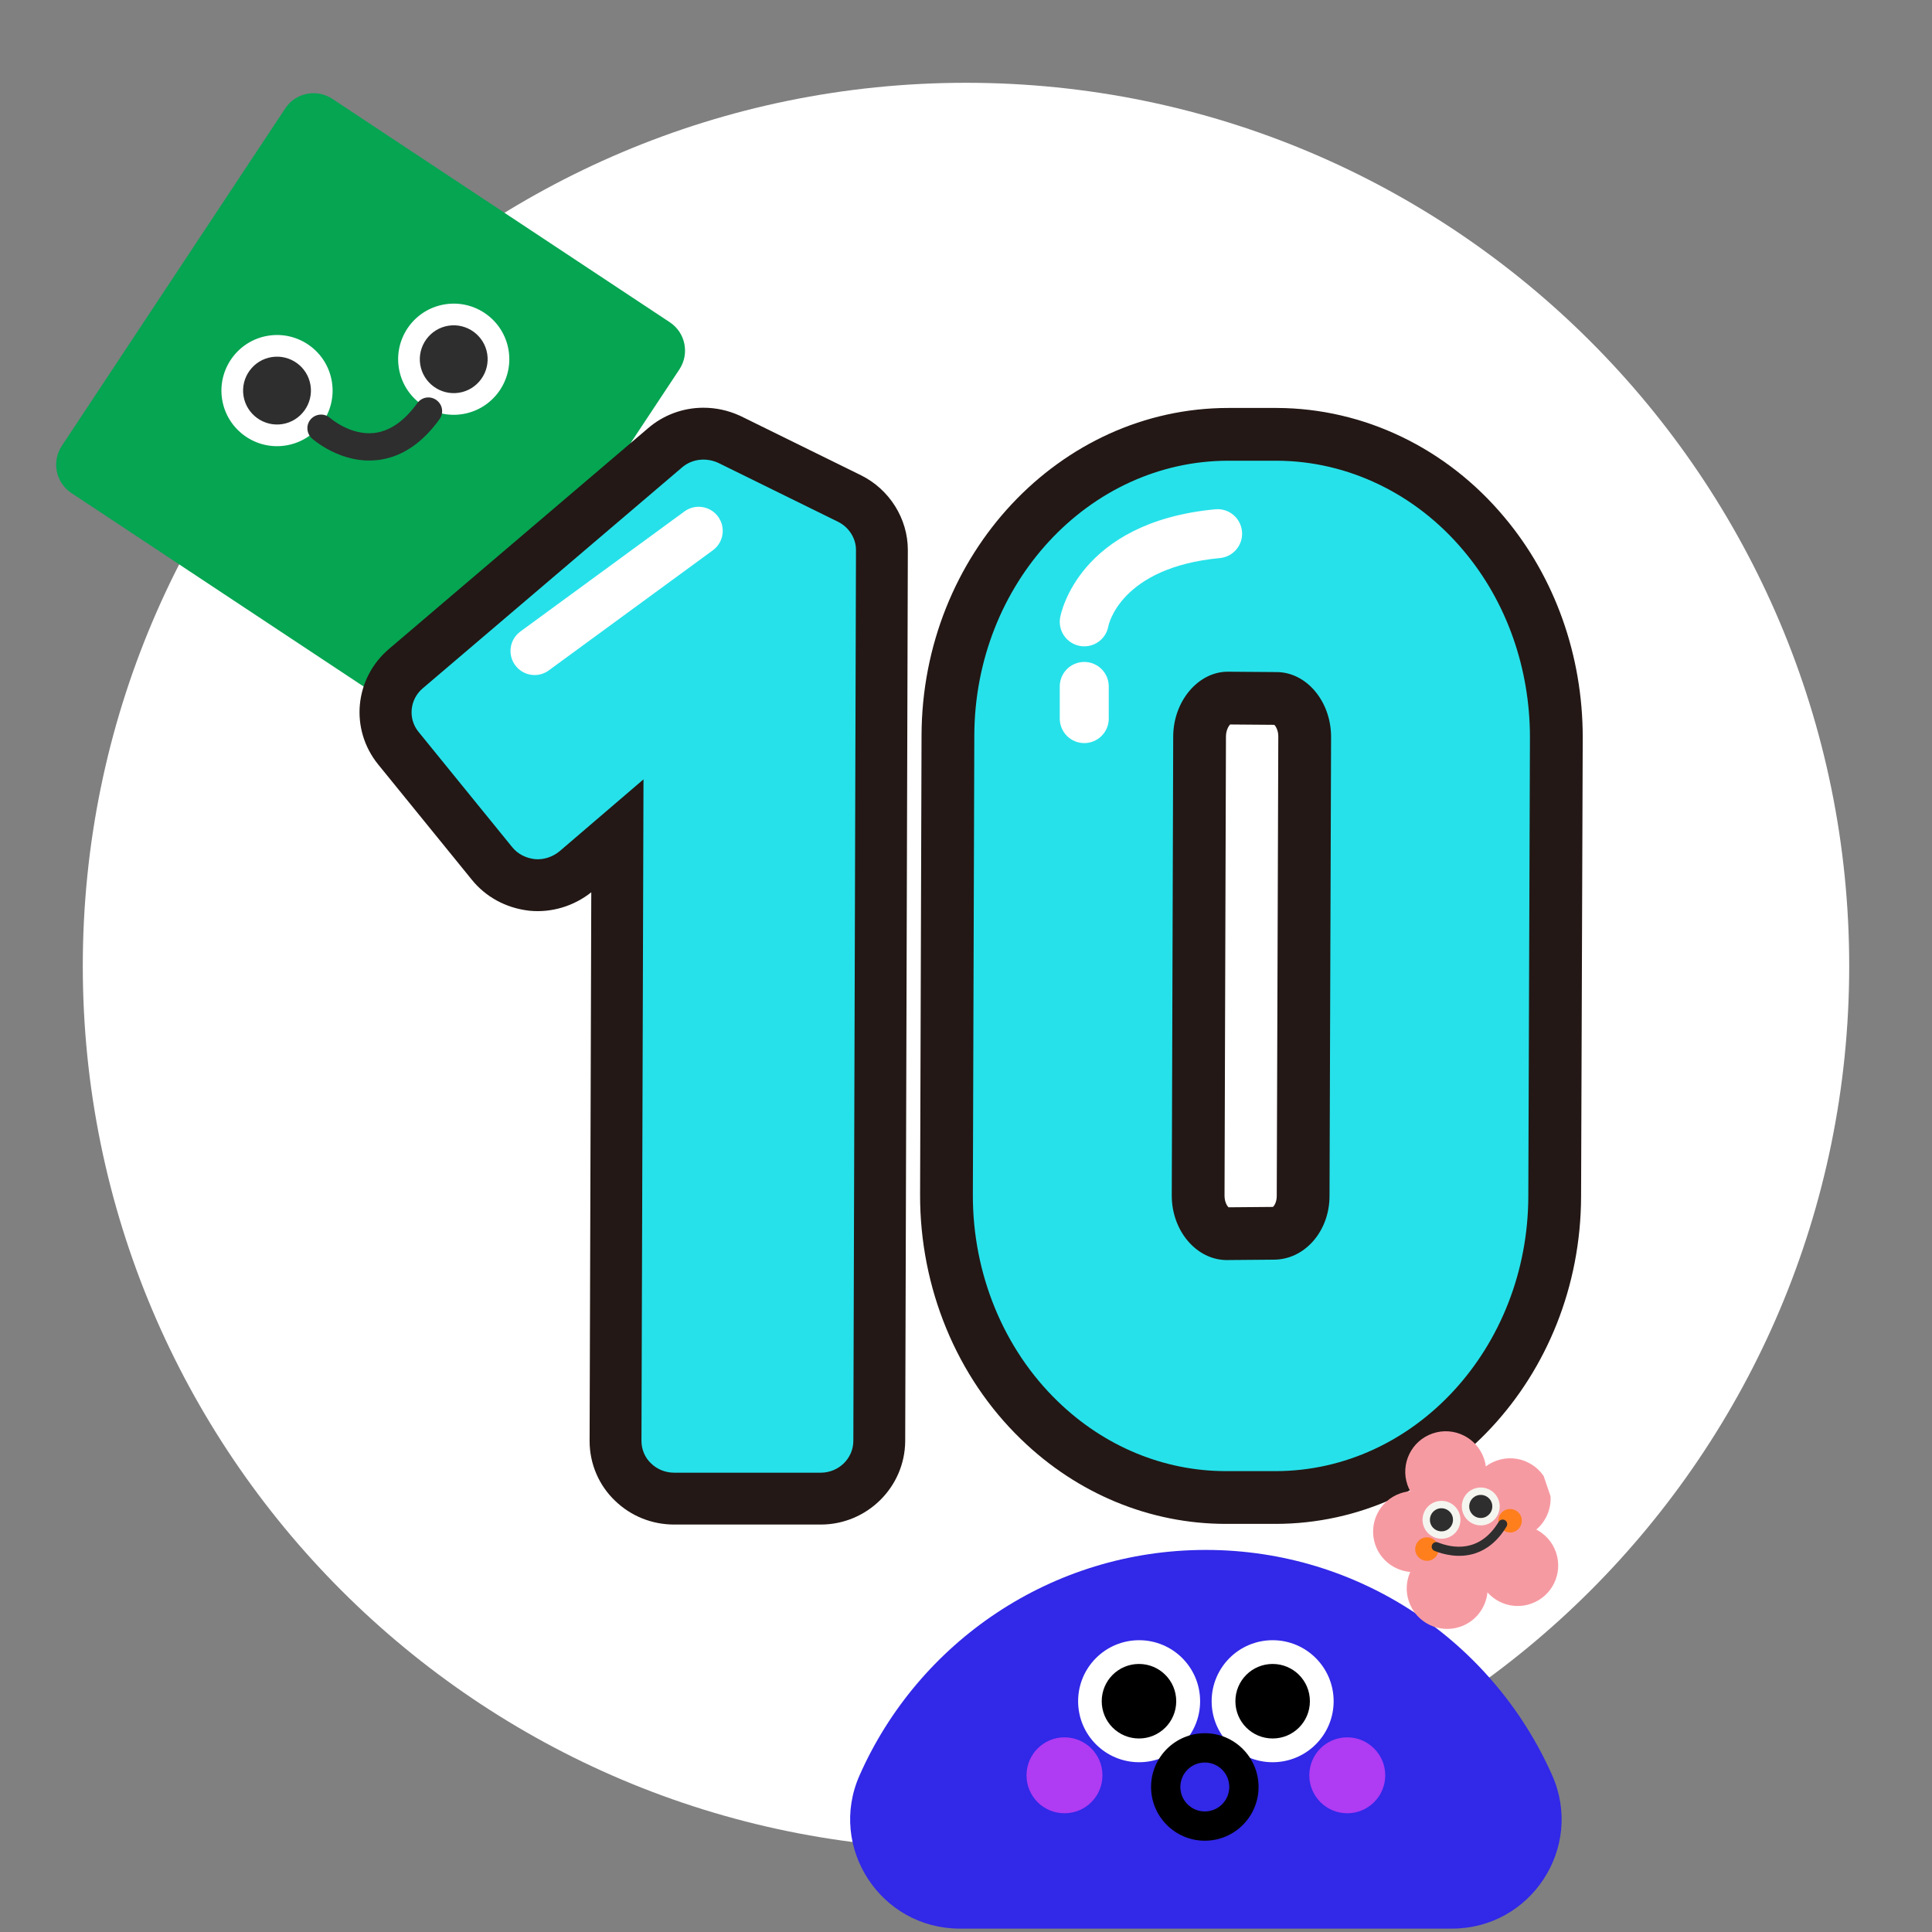 <svg xmlns="http://www.w3.org/2000/svg" xmlns:xlink="http://www.w3.org/1999/xlink" width="500" zoomAndPan="magnify" viewBox="0 0 375 375" height="500" preserveAspectRatio="xMidYMid meet" version="1.0"><rect x="0" y="0" width="375" height="375" fill="#808080" stroke="none"/><defs><clipPath id="a83ef508b1"><path d="M 16.07 16.07 L 358.93 16.07 L 358.93 358.93 L 16.07 358.93 Z M 16.07 16.07 " clip-rule="nonzero"/></clipPath><clipPath id="0aa0fb4253"><path d="M 187.5 16.07 C 92.82 16.07 16.07 92.82 16.07 187.5 C 16.07 282.18 92.82 358.93 187.5 358.93 C 282.18 358.93 358.93 282.18 358.93 187.5 C 358.93 92.82 282.18 16.07 187.5 16.07 Z M 187.5 16.07 " clip-rule="nonzero"/></clipPath><clipPath id="344643d6c1"><path d="M 10 18 L 133 18 L 133 141 L 10 141 Z M 10 18 " clip-rule="nonzero"/></clipPath><clipPath id="2e35f567af"><path d="M 0 26.984 L 124.426 7.133 L 144.277 131.559 L 19.852 151.41 Z M 0 26.984 " clip-rule="nonzero"/></clipPath><clipPath id="ddfd36a095"><path d="M 0 26.984 L 124.426 7.133 L 144.277 131.559 L 19.852 151.41 Z M 0 26.984 " clip-rule="nonzero"/></clipPath><clipPath id="73c0ef0174"><path d="M 42 58 L 99 58 L 99 87 L 42 87 Z M 42 58 " clip-rule="nonzero"/></clipPath><clipPath id="fd531edf0f"><path d="M 0 26.984 L 124.426 7.133 L 144.277 131.559 L 19.852 151.41 Z M 0 26.984 " clip-rule="nonzero"/></clipPath><clipPath id="5cd65fccd5"><path d="M 0 26.984 L 124.426 7.133 L 144.277 131.559 L 19.852 151.41 Z M 0 26.984 " clip-rule="nonzero"/></clipPath><clipPath id="b46dbad1ab"><path d="M 36 73 L 110 73 L 110 98 L 36 98 Z M 36 73 " clip-rule="nonzero"/></clipPath><clipPath id="bed9711086"><path d="M 0 26.984 L 124.426 7.133 L 144.277 131.559 L 19.852 151.41 Z M 0 26.984 " clip-rule="nonzero"/></clipPath><clipPath id="0421c10679"><path d="M 0 26.984 L 124.426 7.133 L 144.277 131.559 L 19.852 151.41 Z M 0 26.984 " clip-rule="nonzero"/></clipPath><clipPath id="38c5fd8426"><path d="M 47 63 L 95 63 L 95 83 L 47 83 Z M 47 63 " clip-rule="nonzero"/></clipPath><clipPath id="9a27041b79"><path d="M 0 26.984 L 124.426 7.133 L 144.277 131.559 L 19.852 151.41 Z M 0 26.984 " clip-rule="nonzero"/></clipPath><clipPath id="91bf72304c"><path d="M 0 26.984 L 124.426 7.133 L 144.277 131.559 L 19.852 151.41 Z M 0 26.984 " clip-rule="nonzero"/></clipPath><clipPath id="b0f10da0f7"><path d="M 59 77 L 86 77 L 86 90 L 59 90 Z M 59 77 " clip-rule="nonzero"/></clipPath><clipPath id="accc94e676"><path d="M 0 26.984 L 124.426 7.133 L 144.277 131.559 L 19.852 151.41 Z M 0 26.984 " clip-rule="nonzero"/></clipPath><clipPath id="e3c088643f"><path d="M 0 26.984 L 124.426 7.133 L 144.277 131.559 L 19.852 151.41 Z M 0 26.984 " clip-rule="nonzero"/></clipPath><clipPath id="cd6f5323ec"><path d="M 69 79.125 L 176.543 79.125 L 176.543 295.875 L 69 295.875 Z M 69 79.125 " clip-rule="nonzero"/></clipPath><clipPath id="8cf4a39f74"><path d="M 178.512 79.125 L 307.512 79.125 L 307.512 295.875 L 178.512 295.875 Z M 178.512 79.125 " clip-rule="nonzero"/></clipPath><clipPath id="51cf400e91"><path d="M 165 300.84 L 304 300.84 L 304 374.34 L 165 374.34 Z M 165 300.84 " clip-rule="nonzero"/></clipPath><clipPath id="d916946b45"><path d="M 266 277 L 303 277 L 303 317 L 266 317 Z M 266 277 " clip-rule="nonzero"/></clipPath><clipPath id="fef3bca275"><path d="M 261.496 283.863 L 294.871 272.52 L 306.941 308.023 L 273.566 319.371 Z M 261.496 283.863 " clip-rule="nonzero"/></clipPath><clipPath id="a4c328a7c3"><path d="M 261.496 283.863 L 294.871 272.52 L 306.941 308.023 L 273.566 319.371 Z M 261.496 283.863 " clip-rule="nonzero"/></clipPath><clipPath id="4dfb2135ed"><path d="M 276 288 L 292 288 L 292 299 L 276 299 Z M 276 288 " clip-rule="nonzero"/></clipPath><clipPath id="3ad4354efa"><path d="M 261.496 283.863 L 294.871 272.52 L 306.941 308.023 L 273.566 319.371 Z M 261.496 283.863 " clip-rule="nonzero"/></clipPath><clipPath id="f440d8f6a3"><path d="M 261.496 283.863 L 294.871 272.52 L 306.941 308.023 L 273.566 319.371 Z M 261.496 283.863 " clip-rule="nonzero"/></clipPath><clipPath id="d1a624e27c"><path d="M 274 292 L 296 292 L 296 303 L 274 303 Z M 274 292 " clip-rule="nonzero"/></clipPath><clipPath id="df28ef411e"><path d="M 261.496 283.863 L 294.871 272.52 L 306.941 308.023 L 273.566 319.371 Z M 261.496 283.863 " clip-rule="nonzero"/></clipPath><clipPath id="ca9c185a84"><path d="M 261.496 283.863 L 294.871 272.52 L 306.941 308.023 L 273.566 319.371 Z M 261.496 283.863 " clip-rule="nonzero"/></clipPath><clipPath id="1a744c005e"><path d="M 277 294 L 293 294 L 293 302 L 277 302 Z M 277 294 " clip-rule="nonzero"/></clipPath><clipPath id="2e10a04511"><path d="M 261.496 283.863 L 294.871 272.52 L 306.941 308.023 L 273.566 319.371 Z M 261.496 283.863 " clip-rule="nonzero"/></clipPath><clipPath id="8dd781ab18"><path d="M 261.496 283.863 L 294.871 272.52 L 306.941 308.023 L 273.566 319.371 Z M 261.496 283.863 " clip-rule="nonzero"/></clipPath><clipPath id="eaf7d57692"><path d="M 277 290 L 290 290 L 290 298 L 277 298 Z M 277 290 " clip-rule="nonzero"/></clipPath><clipPath id="765232c845"><path d="M 261.496 283.863 L 294.871 272.52 L 306.941 308.023 L 273.566 319.371 Z M 261.496 283.863 " clip-rule="nonzero"/></clipPath><clipPath id="17d50b9f19"><path d="M 261.496 283.863 L 294.871 272.52 L 306.941 308.023 L 273.566 319.371 Z M 261.496 283.863 " clip-rule="nonzero"/></clipPath></defs><g clip-path="url(#a83ef508b1)"><g clip-path="url(#0aa0fb4253)"><path fill="#ffffff" d="M 16.07 16.07 L 358.93 16.07 L 358.93 358.93 L 16.07 358.93 Z M 16.07 16.07 " fill-opacity="1" fill-rule="nonzero"/></g></g><g clip-path="url(#344643d6c1)"><g clip-path="url(#2e35f567af)"><g clip-path="url(#ddfd36a095)"><path fill="#05a552" d="M 131.867 71.703 L 88.496 137.207 C 86.488 140.242 82.391 141.066 79.352 139.059 L 13.848 95.688 C 10.809 93.68 9.988 89.578 11.996 86.539 L 55.367 21.039 C 57.375 18 61.473 17.176 64.512 19.188 L 130.016 62.555 C 133.055 64.566 133.875 68.664 131.867 71.703 Z M 131.867 71.703 " fill-opacity="1" fill-rule="nonzero"/></g></g></g><g clip-path="url(#73c0ef0174)"><g clip-path="url(#fd531edf0f)"><g clip-path="url(#5cd65fccd5)"><path fill="#ffffff" d="M 64.422 74.113 C 65.363 80.016 61.34 85.531 55.469 86.469 C 49.594 87.406 44.047 83.387 43.113 77.516 C 42.176 71.641 46.191 66.098 52.066 65.16 C 57.941 64.223 63.48 68.211 64.422 74.113 Z M 86.367 59.07 C 80.469 60.012 76.477 65.551 77.414 71.426 C 78.352 77.301 83.895 81.316 89.77 80.379 C 95.645 79.441 99.66 73.898 98.723 68.023 C 97.789 62.152 92.27 58.129 86.367 59.07 Z M 86.367 59.07 " fill-opacity="1" fill-rule="nonzero"/></g></g></g><g clip-path="url(#b46dbad1ab)"><g clip-path="url(#bed9711086)"><g clip-path="url(#0421c10679)"><path fill="#05a552" d="M 109.809 79.535 C 110.391 83.199 107.91 86.621 104.25 87.203 C 100.59 87.789 97.168 85.309 96.582 81.648 C 96 77.984 98.48 74.562 102.141 73.98 C 105.77 73.371 109.223 75.875 109.809 79.535 Z M 41.742 84.203 C 38.082 84.789 35.602 88.211 36.184 91.871 C 36.77 95.531 40.191 98.012 43.852 97.43 C 47.512 96.844 49.992 93.422 49.406 89.762 C 48.824 86.102 45.402 83.621 41.742 84.203 Z M 41.742 84.203 " fill-opacity="1" fill-rule="nonzero"/></g></g></g><g clip-path="url(#38c5fd8426)"><g clip-path="url(#9a27041b79)"><g clip-path="url(#91bf72304c)"><path fill="#2e2e2e" d="M 60.27 74.777 C 60.84 78.355 58.383 81.746 54.805 82.316 C 51.227 82.887 47.836 80.43 47.266 76.852 C 46.691 73.273 49.148 69.883 52.73 69.312 C 56.309 68.742 59.695 71.172 60.27 74.777 Z M 87.031 63.223 C 83.453 63.793 80.996 67.184 81.566 70.762 C 82.137 74.34 85.527 76.797 89.105 76.227 C 92.688 75.656 95.141 72.266 94.57 68.688 C 94 65.109 90.609 62.652 87.031 63.223 Z M 87.031 63.223 " fill-opacity="1" fill-rule="nonzero"/></g></g></g><g clip-path="url(#b0f10da0f7)"><g clip-path="url(#accc94e676)"><g clip-path="url(#e3c088643f)"><path fill="#2e2e2e" d="M 73.891 89.219 C 73.645 89.258 73.402 89.297 73.148 89.309 C 66.152 90.059 60.77 85.289 60.543 85.098 C 59.465 84.121 59.359 82.43 60.336 81.352 C 61.312 80.27 63.008 80.168 64.086 81.145 C 64.184 81.211 68.02 84.551 72.617 84.043 C 75.645 83.699 78.445 81.766 80.996 78.25 C 81.867 77.047 83.508 76.785 84.711 77.656 C 85.914 78.531 86.176 80.168 85.305 81.371 C 82.047 85.898 78.211 88.527 73.891 89.219 Z M 73.891 89.219 " fill-opacity="1" fill-rule="nonzero"/></g></g></g><g clip-path="url(#cd6f5323ec)"><path fill="#231815" d="M 159.301 295.914 L 130.871 295.914 C 126.547 295.914 122.484 294.285 119.414 291.324 C 116.25 288.336 114.441 284.113 114.441 279.711 L 114.766 173.195 C 111.375 175.887 107.043 177.191 102.809 176.777 C 102.73 176.77 102.656 176.762 102.578 176.75 C 98.152 176.215 94.23 174.066 91.535 170.699 L 73.395 148.371 C 67.855 141.516 68.789 131.68 75.508 125.953 L 125.781 83.125 C 128.754 80.555 132.57 79.141 136.535 79.141 C 138.961 79.141 141.324 79.656 143.555 80.664 C 143.652 80.711 143.75 80.754 143.848 80.801 L 167.109 92.246 C 172.641 94.977 176.211 100.664 176.211 106.746 L 175.699 279.742 C 175.621 288.688 168.266 295.914 159.301 295.914 Z M 159.301 295.914 " fill-opacity="1" fill-rule="nonzero"/></g><path fill="#231815" d="M 103.77 136.418 C 100.672 136.418 97.613 134.992 95.637 132.297 C 92.355 127.812 93.328 121.512 97.816 118.227 L 129.66 94.918 C 134.148 91.637 140.445 92.609 143.73 97.094 C 147.016 101.582 146.039 107.879 141.551 111.164 L 109.711 134.473 C 107.918 135.785 105.836 136.418 103.77 136.418 Z M 103.77 136.418 " fill-opacity="1" fill-rule="nonzero"/><path fill="#26e1ea" d="M 139.402 89.836 C 137.012 88.754 134.27 89.078 132.344 90.762 L 82.035 133.617 C 79.508 135.77 79.176 139.508 81.211 142.023 L 99.398 164.406 C 100.5 165.785 102.09 166.551 103.793 166.758 C 105.496 166.926 107.254 166.336 108.59 165.246 L 124.902 151.273 L 124.508 279.711 C 124.508 281.305 125.176 282.938 126.367 284.039 C 127.566 285.219 129.18 285.848 130.871 285.848 L 159.301 285.848 C 162.781 285.848 165.605 283.094 165.633 279.711 L 166.145 106.746 C 166.145 104.477 164.777 102.324 162.664 101.281 Z M 139.402 89.836 " fill-opacity="1" fill-rule="nonzero"/><path fill="#ffffff" d="M 103.766 131.027 C 102.328 131.027 100.906 130.363 99.992 129.109 C 98.465 127.027 98.918 124.102 101.004 122.578 L 132.848 99.27 C 134.93 97.742 137.855 98.199 139.379 100.277 C 140.906 102.363 140.453 105.289 138.367 106.812 L 106.523 130.121 C 105.691 130.73 104.727 131.027 103.766 131.027 Z M 103.766 131.027 " fill-opacity="1" fill-rule="nonzero"/><g clip-path="url(#8cf4a39f74)"><path fill="#231815" d="M 292.012 100.41 C 280.816 86.98 264.73 79.242 247.84 79.184 L 238.438 79.184 C 205.688 79.184 178.965 107.695 178.871 142.738 L 178.59 231.891 C 178.543 249.98 185.688 267.285 198.18 279.352 C 209.094 289.949 223.215 295.785 237.938 295.785 L 247.559 295.785 C 280.199 295.785 306.816 267.262 306.887 232.215 L 307.207 143.109 C 307.207 127.227 301.797 112.051 292.012 100.41 Z M 247.816 232.137 C 247.816 233.332 247.328 234.055 247.074 234.262 L 238.449 234.336 C 238.168 234.059 237.68 233.277 237.68 232.094 L 237.957 142.988 C 237.957 141.777 238.449 140.953 238.762 140.621 L 247.355 140.688 C 247.645 140.996 248.109 141.785 248.117 142.902 Z M 247.816 232.137 " fill-opacity="1" fill-rule="nonzero"/></g><path fill="#26e1ea" d="M 247.84 89.426 L 238.438 89.426 C 211.316 89.426 189.191 113.336 189.113 142.77 L 188.832 231.918 C 188.789 247.199 194.773 261.82 205.312 272.004 C 214.297 280.723 225.875 285.543 237.938 285.543 L 247.559 285.543 C 274.562 285.543 296.586 261.621 296.645 232.176 L 296.961 143.109 C 296.961 129.727 292.441 116.836 284.145 106.965 C 274.879 95.855 261.637 89.473 247.84 89.426 Z M 258.059 232.137 C 258.059 238.98 253.238 244.5 247.238 244.5 L 238.078 244.578 C 232.234 244.539 227.438 238.918 227.438 232.059 L 227.719 142.988 C 227.719 136.137 232.555 130.379 238.297 130.379 L 238.34 130.379 L 247.762 130.449 C 253.582 130.449 258.32 136.109 258.363 142.941 Z M 258.059 232.137 " fill-opacity="1" fill-rule="nonzero"/><path fill="#ffffff" d="M 210.461 125.453 C 210.18 125.453 209.902 125.43 209.621 125.379 C 207.035 124.914 205.312 122.449 205.773 119.863 C 205.906 119.109 209.371 101.352 235.891 98.852 C 238.504 98.602 240.824 100.523 241.07 103.141 C 241.32 105.754 239.398 108.074 236.785 108.32 C 217.387 110.148 215.152 121.418 215.133 121.531 C 214.727 123.836 212.723 125.453 210.461 125.453 Z M 210.461 125.453 " fill-opacity="1" fill-rule="nonzero"/><path fill="#ffffff" d="M 210.453 144.234 C 207.828 144.234 205.699 142.105 205.699 139.477 L 205.699 133.238 C 205.699 130.609 207.828 128.484 210.453 128.484 C 213.082 128.484 215.211 130.609 215.211 133.238 L 215.211 139.477 C 215.211 142.105 213.082 144.234 210.453 144.234 Z M 210.453 144.234 " fill-opacity="1" fill-rule="nonzero"/><g clip-path="url(#51cf400e91)"><path fill="#3128e8" d="M 186.273 374.34 C 170.957 374.34 160.637 358.578 166.844 344.586 C 178.242 318.809 204.047 300.84 234.047 300.84 C 264.047 300.84 289.852 318.809 301.277 344.586 C 307.484 358.578 297.164 374.34 281.848 374.34 Z M 186.273 374.34 " fill-opacity="1" fill-rule="nonzero"/></g><path fill="#ffffff" d="M 232.941 330.207 C 232.941 336.746 227.645 342.047 221.102 342.047 C 214.562 342.047 209.262 336.746 209.262 330.207 C 209.262 323.664 214.562 318.363 221.102 318.363 C 227.645 318.363 232.941 323.664 232.941 330.207 Z M 247.02 318.363 C 240.477 318.363 235.18 323.664 235.18 330.207 C 235.18 336.746 240.477 342.047 247.02 342.047 C 253.559 342.047 258.859 336.746 258.859 330.207 C 258.859 323.664 253.559 318.363 247.02 318.363 Z M 247.02 318.363 " fill-opacity="1" fill-rule="nonzero"/><path fill="#000000" d="M 233.855 357.281 C 228.086 357.281 223.422 352.59 223.422 346.848 C 223.422 341.082 228.113 336.414 233.855 336.414 C 239.621 336.414 244.285 341.109 244.285 346.848 C 244.285 352.59 239.621 357.281 233.855 357.281 Z M 233.855 342.102 C 231.23 342.102 229.105 344.227 229.105 346.848 C 229.105 349.473 231.23 351.598 233.855 351.598 C 236.477 351.598 238.602 349.473 238.602 346.848 C 238.602 344.227 236.477 342.102 233.855 342.102 Z M 233.855 342.102 " fill-opacity="1" fill-rule="nonzero"/><path fill="#af3bf2" d="M 268.875 344.586 C 268.875 348.645 265.59 351.953 261.508 351.953 C 257.449 351.953 254.137 348.672 254.137 344.586 C 254.137 340.5 257.422 337.215 261.508 337.215 C 265.562 337.215 268.875 340.527 268.875 344.586 Z M 206.613 337.215 C 202.559 337.215 199.246 340.5 199.246 344.586 C 199.246 348.672 202.531 351.953 206.613 351.953 C 210.699 351.953 213.984 348.672 213.984 344.586 C 213.984 340.5 210.672 337.215 206.613 337.215 Z M 206.613 337.215 " fill-opacity="1" fill-rule="nonzero"/><path fill="#000000" d="M 228.305 330.207 C 228.305 334.207 225.078 337.438 221.074 337.438 C 217.074 337.438 213.844 334.207 213.844 330.207 C 213.844 326.203 217.074 322.973 221.074 322.973 C 225.078 322.973 228.305 326.203 228.305 330.207 Z M 247.02 322.973 C 243.016 322.973 239.789 326.203 239.789 330.207 C 239.789 334.207 243.016 337.438 247.02 337.438 C 251.02 337.438 254.25 334.207 254.25 330.207 C 254.25 326.203 251.02 322.973 247.02 322.973 Z M 247.02 322.973 " fill-opacity="1" fill-rule="nonzero"/><g clip-path="url(#d916946b45)"><g clip-path="url(#fef3bca275)"><g clip-path="url(#a4c328a7c3)"><path fill="#f69aa2" d="M 298.199 296.891 C 299.941 297.789 301.348 299.336 302.027 301.332 C 303.426 305.441 301.227 309.906 297.117 311.301 C 294.031 312.352 290.746 311.371 288.715 309.074 C 288.422 312.047 286.445 314.727 283.426 315.754 C 279.32 317.148 274.855 314.949 273.461 310.844 C 272.797 308.895 272.949 306.859 273.723 305.117 C 270.703 304.855 267.969 302.859 266.934 299.812 C 265.539 295.707 267.738 291.242 271.844 289.844 C 272.477 289.629 273.109 289.5 273.738 289.457 C 273.523 289.055 273.328 288.637 273.176 288.191 C 271.781 284.086 273.98 279.621 278.086 278.227 C 282.191 276.828 286.656 279.027 288.055 283.137 C 288.223 283.633 288.34 284.129 288.402 284.629 C 289.051 284.145 289.777 283.746 290.59 283.473 C 294.695 282.074 299.164 284.273 300.559 288.379 C 301.617 291.52 300.578 294.867 298.199 296.891 Z M 298.199 296.891 " fill-opacity="1" fill-rule="nonzero"/></g></g></g><g clip-path="url(#4dfb2135ed)"><g clip-path="url(#3ad4354efa)"><g clip-path="url(#f440d8f6a3)"><path fill="#f5f5ef" d="M 283.277 293.805 C 283.934 295.734 282.898 297.82 280.98 298.473 C 279.059 299.125 276.965 298.094 276.312 296.176 C 275.66 294.254 276.691 292.16 278.609 291.508 C 280.531 290.855 282.625 291.887 283.277 293.805 Z M 286.23 288.918 C 284.305 289.57 283.281 291.664 283.934 293.582 C 284.586 295.504 286.68 296.535 288.598 295.883 C 290.52 295.23 291.551 293.133 290.898 291.215 C 290.246 289.297 288.152 288.266 286.23 288.918 Z M 286.23 288.918 " fill-opacity="1" fill-rule="nonzero"/></g></g></g><g clip-path="url(#d1a624e27c)"><g clip-path="url(#df28ef411e)"><g clip-path="url(#ca9c185a84)"><path fill="#ff7f1d" d="M 295.273 294.441 C 295.676 295.633 295.035 296.938 293.844 297.34 C 292.652 297.746 291.352 297.105 290.945 295.914 C 290.539 294.719 291.18 293.418 292.371 293.016 C 293.566 292.609 294.867 293.25 295.273 294.441 Z M 276.234 298.508 C 275.043 298.914 274.402 300.215 274.805 301.41 C 275.211 302.602 276.512 303.242 277.707 302.836 C 278.898 302.43 279.539 301.129 279.133 299.938 C 278.727 298.738 277.434 298.102 276.234 298.508 Z M 276.234 298.508 " fill-opacity="1" fill-rule="nonzero"/></g></g></g><g clip-path="url(#1a744c005e)"><g clip-path="url(#2e10a04511)"><g clip-path="url(#8dd781ab18)"><path fill="#2e2e2e" d="M 286.445 301.469 C 283.223 302.562 280.09 301.684 278.449 301.035 C 277.992 300.855 277.773 300.34 277.953 299.883 C 278.129 299.422 278.645 299.203 279.105 299.383 C 281.926 300.504 287.199 301.484 290.902 295.371 C 291.156 294.953 291.699 294.82 292.121 295.074 C 292.543 295.324 292.676 295.871 292.422 296.293 C 290.648 299.238 288.523 300.762 286.445 301.469 Z M 286.445 301.469 " fill-opacity="1" fill-rule="nonzero"/></g></g></g><g clip-path="url(#eaf7d57692)"><g clip-path="url(#765232c845)"><g clip-path="url(#17d50b9f19)"><path fill="#2e2e2e" d="M 281.91 294.27 C 282.309 295.441 281.688 296.719 280.508 297.117 C 279.34 297.516 278.062 296.891 277.664 295.715 C 277.262 294.539 277.887 293.27 279.066 292.867 C 280.242 292.469 281.516 293.102 281.91 294.27 Z M 286.691 290.277 C 285.523 290.672 284.891 291.945 285.293 293.121 C 285.691 294.297 286.961 294.926 288.137 294.523 C 289.305 294.125 289.941 292.855 289.539 291.676 C 289.141 290.5 287.863 289.879 286.691 290.277 Z M 286.691 290.277 " fill-opacity="1" fill-rule="nonzero"/></g></g></g></svg>